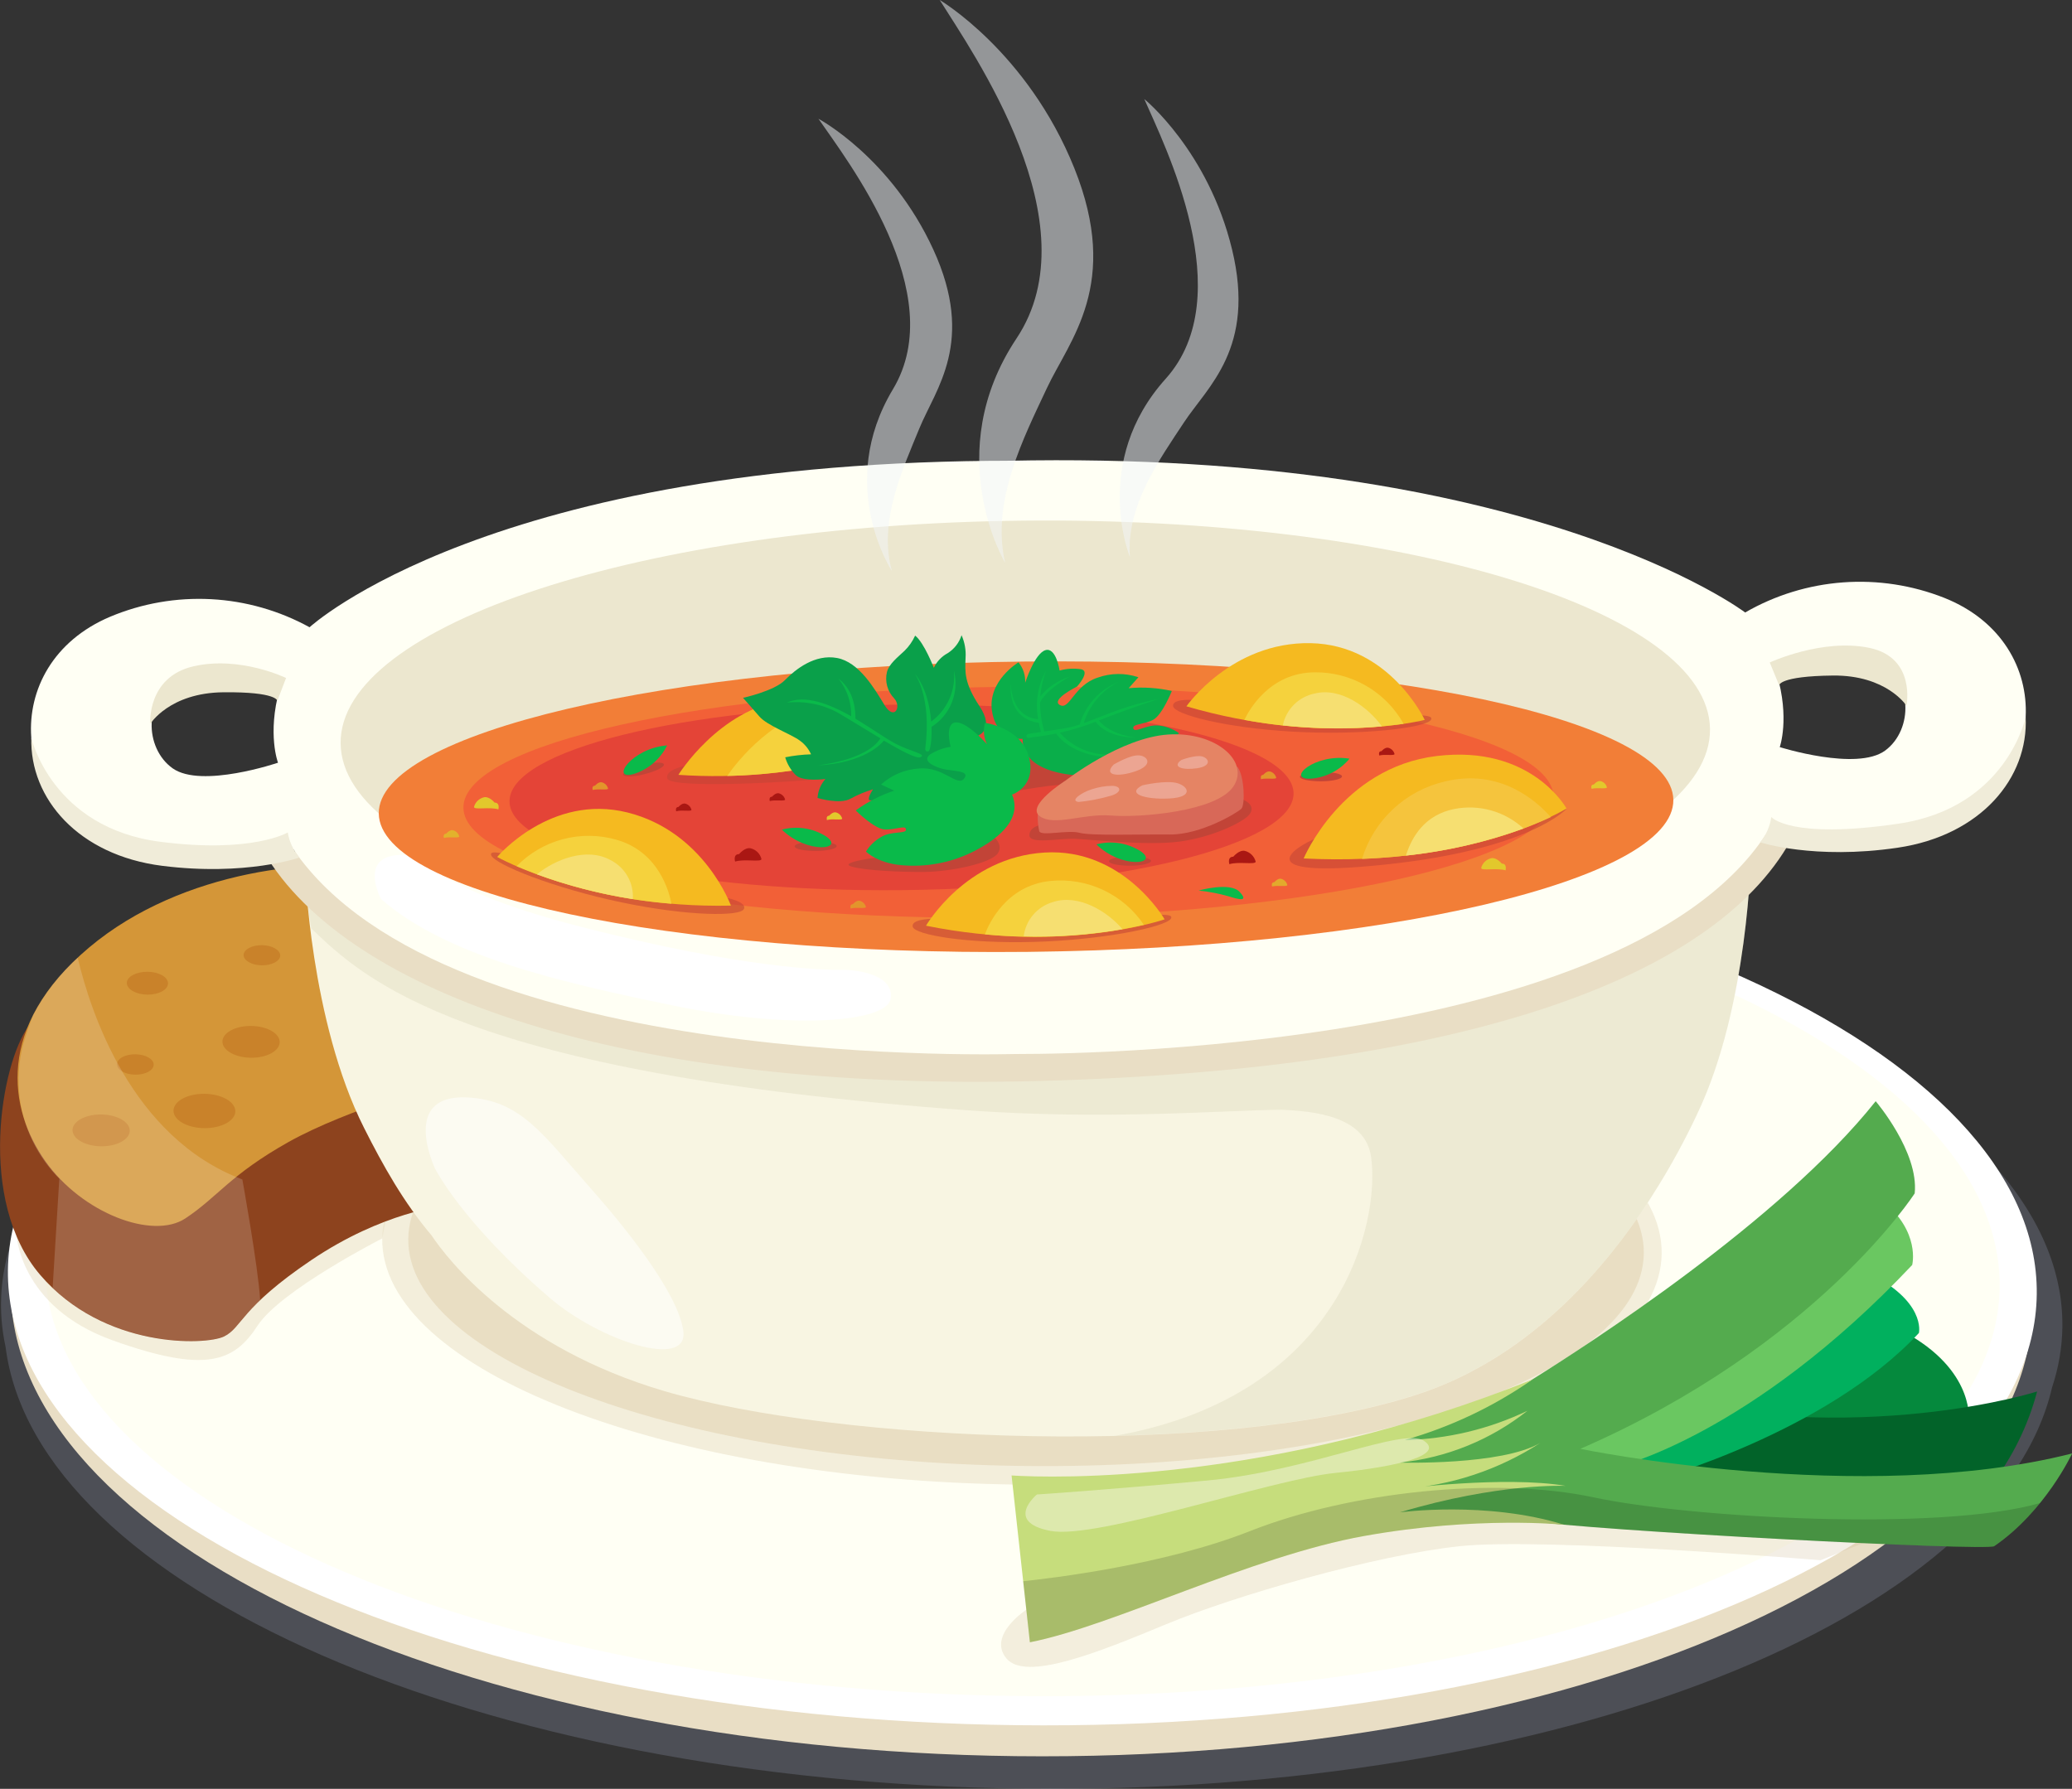 
<svg width="425" height="367" viewBox="0 0 425 367" fill="none" xmlns="http://www.w3.org/2000/svg">
<rect x="0" y="0" width="425" height="367" fill="#333333" stroke="none"/>
<g clip-path="url(#clip0)">
<path opacity="0.24" d="M423.029 272.245C423.619 222.051 329.45 180.243 212.69 178.852H212.52H208.158H204.897C91.729 179.262 0.79 218.149 0.21 267.242C0.175 270.269 0.484 273.291 1.131 276.248C7.293 325.562 98.362 365.649 210.299 366.97C319.655 368.261 409.974 332.106 420.918 284.614C422.254 280.624 422.966 276.452 423.029 272.245Z" fill="#9FA7C4"/>
<path d="M416.808 268.695C417.425 216.748 325.112 173.535 210.621 172.176C96.131 170.817 2.818 211.826 2.202 263.772C1.586 315.719 93.899 358.932 208.389 360.291C322.88 361.65 416.192 320.641 416.808 268.695Z" fill="#E9DEC5"/>
<path d="M417.771 265.524C418.367 215.329 325.692 173.532 210.776 172.168C95.86 170.804 2.22 210.389 1.624 260.583C1.029 310.778 93.704 352.575 208.619 353.939C323.535 355.303 417.176 315.719 417.771 265.524Z" fill="white"/>
<path d="M410.159 264.107C410.724 216.487 321.442 176.819 210.741 175.504C100.041 174.19 9.843 211.728 9.277 259.347C8.712 306.967 97.995 346.635 208.695 347.95C319.396 349.264 409.594 311.726 410.159 264.107Z" fill="#FFFFF4"/>
<path opacity="0.53" d="M340.834 257.188C341.155 230.154 282.667 207.541 210.198 206.681C137.73 205.82 78.722 227.039 78.401 254.073C78.08 281.107 136.568 303.72 209.037 304.58C281.505 305.441 340.513 284.223 340.834 257.188Z" fill="#E9DEC5"/>
<path opacity="0.53" d="M337.172 257.155C337.468 232.243 280.975 211.374 210.993 210.543C141.01 209.712 84.038 229.234 83.743 254.146C83.447 279.059 139.94 299.927 209.922 300.758C279.905 301.589 336.877 282.067 337.172 257.155Z" fill="#E0D0AD"/>
<path opacity="0.53" d="M3.361 253.072C3.361 253.072 3.842 268.083 23.11 274.987C42.378 281.892 48.07 279.29 52.822 271.985C57.574 264.68 78.403 254.073 78.403 254.073L79.804 246.968L3.361 253.072Z" fill="#E9DEC5"/>
<path d="M91.038 247.418C91.038 247.418 78.583 248.589 63.907 258.486C49.231 268.383 49.681 272.355 45.959 274.187C42.238 276.018 21.299 276.808 8.243 261.558C-4.812 246.308 0.24 218.128 5.862 210.523C11.485 202.918 76.032 220.22 76.032 220.22L91.038 247.418Z" fill="#8D431E"/>
<path d="M93.439 222.011C92.389 221.471 71.13 227.575 59.135 234.32C47.14 241.064 44.709 245.537 38.016 249.97C31.323 254.403 16.847 248.92 9.294 238.232C1.741 227.545 -0.97 210.573 18.298 194.372C37.566 178.171 65.918 175.87 78.323 178.361C90.728 180.853 93.439 222.011 93.439 222.011Z" fill="#D49638"/>
<path d="M35.585 227.855C35.585 229.797 38.386 231.408 41.888 231.448C45.389 231.488 48.25 229.947 48.27 228.005C48.29 226.064 45.479 224.443 41.968 224.403C38.456 224.363 35.615 225.904 35.585 227.855Z" fill="#C9822A"/>
<path d="M26.011 201.657C26.011 202.958 27.881 204.029 30.212 204.059C32.544 204.089 34.454 203.058 34.464 201.757C34.474 200.457 32.603 199.386 30.273 199.366C27.942 199.346 26.011 200.366 26.011 201.657Z" fill="#C9822A"/>
<path d="M24.01 218.339C24.01 219.5 25.661 220.45 27.742 220.48C29.823 220.51 31.513 219.59 31.523 218.429C31.533 217.268 29.863 216.327 27.792 216.297C25.721 216.267 24.01 217.148 24.01 218.339Z" fill="#C9822A"/>
<path d="M49.961 195.914C49.961 197.064 51.622 198.025 53.703 198.045C55.783 198.065 57.464 197.154 57.484 196.044C57.504 194.933 55.823 193.932 53.752 193.912C51.682 193.892 50.021 194.763 49.961 195.914Z" fill="#C9822A"/>
<path d="M57.37 213.814C57.391 212.012 54.779 210.521 51.536 210.482C48.293 210.444 45.647 211.873 45.626 213.674C45.604 215.476 48.216 216.967 51.459 217.006C54.702 217.044 57.348 215.615 57.37 213.814Z" fill="#C9822A"/>
<path d="M14.877 231.838C14.877 233.639 17.458 235.13 20.709 235.17C23.96 235.21 26.591 233.779 26.611 231.978C26.631 230.177 24.02 228.686 20.779 228.646C17.538 228.606 14.896 230.037 14.877 231.838Z" fill="#C9822A"/>
<path opacity="0.17" d="M5.382 212.235C5.833 210.844 6.313 209.573 6.743 208.362C9.078 203.885 12.192 199.86 15.937 196.474C18.508 207.421 26.881 233.369 49.711 241.975C49.711 241.975 52.963 259.917 53.363 266.712C49.041 270.845 48.361 272.976 45.96 274.157C42.458 275.858 23.87 276.678 10.795 264.23L12.165 241.835C8.382 238.028 5.742 233.237 4.543 228.005C3.344 222.773 3.635 217.31 5.382 212.235Z" fill="white"/>
<path opacity="0.24" d="M210.549 330.225C210.549 330.225 202.476 335.468 206.427 340.232C210.379 344.995 225.095 339.091 239.191 333.227C253.287 327.363 282.049 319.057 299.407 317.216C316.764 315.375 373.438 320.098 373.438 320.098L386.164 314.975L292.194 307.209L210.549 330.225Z" fill="#CFB994"/>
<path d="M403.821 290.938C403.821 290.938 404.821 280.191 388.985 272.456C373.148 264.72 346.146 299.784 346.146 299.784L403.821 290.938Z" fill="#05893D"/>
<path d="M408.363 304.757C412.77 299.022 415.994 292.467 417.847 285.474C417.847 285.474 381.432 297.162 335.812 286.025L316.434 300.665L393.567 311.322L408.363 304.757Z" fill="#026329"/>
<path d="M339.004 303.717C339.004 303.717 374.449 294.05 393.597 273.476C393.597 273.476 395.217 266.822 382.542 260.818C369.867 254.814 327.059 298.093 327.059 298.093L339.004 303.717Z" fill="#01B05E"/>
<path d="M331.63 300.975C331.63 300.975 359.032 294.661 392.216 259.527C392.216 259.527 394.027 252.702 385.993 246.228C377.96 239.753 313.353 297.072 313.353 297.072L331.63 300.975Z" fill="#6AC761"/>
<path d="M409.033 317.216C407.503 318.267 326.358 314.044 312.672 311.912C298.987 309.781 280.569 312.553 280.569 312.553L287.452 293.54C287.452 293.54 303.459 289.787 314.373 282.963C325.288 276.138 365.125 250.591 384.733 225.924C384.733 225.924 393.617 236.311 392.736 244.827C392.736 244.827 372.618 276.148 324.147 297.242C324.147 297.242 381.782 309.181 425.04 298.183C425 298.203 419.568 310.001 409.033 317.216Z" fill="#54AB4E"/>
<path d="M211.249 336.929L207.488 302.706C216.011 303.246 260.88 304.537 314.373 282.993C306.375 288.572 297.503 292.779 288.122 295.441C296.843 295.248 305.423 293.201 313.293 289.437C305.762 295.406 296.68 299.093 287.122 300.064C287.122 300.064 308.07 300.675 315.954 296.012C307.452 301.533 297.677 304.782 287.562 305.448C287.562 305.448 308.571 302.726 321.156 304.838C321.156 304.838 307.44 304.187 287.142 310.271C287.142 310.271 304.809 307.85 320.846 312.813C320.846 312.813 303.078 310.962 279.828 315.125C256.579 319.287 228.377 333.567 211.249 336.929Z" fill="#C6DD7C"/>
<path opacity="0.15" d="M418.437 308.37C397.738 314.294 346.477 311.372 327.038 307.229C306.54 302.806 276.767 306.098 256.518 314.074C238.831 321.079 215.501 323.811 209.869 324.401L211.249 336.93C228.376 333.567 256.498 319.297 279.768 315.125C303.038 310.952 320.786 312.813 320.786 312.813H320.726C345.496 315.035 407.662 318.147 409.003 317.226C412.558 314.744 415.735 311.761 418.437 308.37Z" fill="black"/>
<path opacity="0.5" d="M212.68 306.609C212.68 306.609 205.897 312.223 215.441 314.074C224.985 315.925 260.86 303.477 273.966 302.176C287.072 300.875 296.305 298.473 292.084 295.601C287.862 292.729 268.664 301.775 247.755 303.727C226.846 305.678 212.68 306.609 212.68 306.609Z" fill="#F4F6DF"/>
<path d="M22.95 149.592C22.9 153.454 20.329 156.597 17.197 156.527C14.066 156.457 11.565 153.324 11.605 149.452C11.645 145.579 14.226 142.447 17.357 142.517C20.489 142.587 23.01 145.719 22.95 149.592Z" fill="white"/>
<path d="M359.152 175.019C359.532 174.639 269.884 183.445 210.989 189.159C151.964 184.676 62.166 177.731 62.556 178.151C62.556 178.151 63.627 209.493 74.672 231.398C78.613 239.213 82.805 246.688 88.487 253.413C91.829 258.416 105.705 276.428 136.388 285.434C172.203 295.872 249.756 299.294 290.453 286.175C314.893 278.31 331.08 258.156 340.124 243.346C343.076 238.572 345.748 233.63 348.127 228.546C358.702 206.381 359.152 175.019 359.152 175.019Z" fill="#F8F5E2"/>
<path opacity="0.18" d="M228.817 294.551C251.897 294 274.136 291.399 290.453 286.145C314.893 278.28 331.08 258.126 340.124 243.316C343.076 238.542 345.748 233.6 348.127 228.516C357.411 209.112 358.882 182.614 359.132 176.38C350.808 176.9 267.443 185.096 211.649 190.5C152.624 186.017 62.827 179.072 63.217 179.492C63.217 179.492 62.696 179.212 62.776 181.814C62.846 182.724 62.937 183.765 63.036 184.946C63.207 186.387 63.467 188.188 63.857 190.48C74.742 200.947 94.87 220.2 198.144 227.765C226.816 229.857 251.166 227.765 262.811 227.675C269.444 227.955 280.058 228.946 281.229 237.352C283.12 250.781 275.266 286.265 228.817 294.551Z" fill="#BFBA91"/>
<path d="M368.006 171.116C353.31 199.726 302.428 219.389 213.26 221.771C128.154 224.043 71.2 203.889 54.133 174.849" fill="#E9DEC5"/>
<path d="M206.658 94.534L207.918 216.227C207.918 216.227 331.671 217.758 362.194 171.197C362.194 171.197 379.861 176.2 396.948 170.366C420.368 162.361 422.379 132.04 398.799 122.653C392.205 120.046 385.108 118.962 378.037 119.482C370.966 120.002 364.104 122.112 357.962 125.656C357.962 125.656 313.973 92.243 206.658 94.534ZM364.435 138.244C364.435 138.244 377.77 133.641 385.083 136.383C392.396 139.125 392.506 149.702 386.674 153.985C380.842 158.268 365.055 153.274 365.055 153.274C365.055 153.274 367.156 147.38 364.435 138.244Z" fill="#FFFFF4"/>
<path d="M391.046 144.779C391.046 144.779 386.984 138.474 375.939 138.594C364.895 138.714 364.935 140.596 364.935 140.596L363.004 135.913C363.004 135.913 373.758 130.909 383.413 132.911C393.067 134.912 391.046 144.779 391.046 144.779Z" fill="#ECE7CF"/>
<path d="M415.496 147.1C415.496 147.1 411.694 165.703 389.415 168.985C367.135 172.267 363.324 167.614 363.324 167.614C363.053 169.523 362.261 171.321 361.033 172.808C361.033 172.808 372.107 176.45 389.235 173.918C406.362 171.387 416.096 159.559 415.496 147.1Z" fill="#F0ECD9"/>
<path d="M63.497 128.688C57.283 125.271 50.377 123.301 43.296 122.927C36.214 122.553 29.139 123.783 22.6 126.526C-0.78 136.403 1.861 166.704 25.451 174.189C42.648 179.652 60.216 174.299 60.216 174.299C91.689 220.26 209.089 216.217 209.089 216.217L207.828 94.525C100.483 94.465 63.497 128.688 63.497 128.688ZM57.024 156.477C57.024 156.477 41.338 161.81 35.425 157.637C29.513 153.465 29.423 142.907 36.656 140.005C43.889 137.103 57.334 141.436 57.334 141.436C54.793 150.623 57.024 156.477 57.024 156.477Z" fill="#FFFFF4"/>
<path d="M210.771 195.271C288.335 194.459 351.006 173.999 350.75 149.572C350.494 125.146 287.409 106.003 209.845 106.816C132.281 107.628 69.611 128.088 69.866 152.515C70.122 176.941 133.207 196.084 210.771 195.271Z" fill="#ECE7CF"/>
<path d="M30.813 148.521C30.813 148.521 34.745 142.137 45.819 142.027C56.894 141.917 56.884 143.788 56.884 143.788L58.675 139.095C58.675 139.095 49.231 134.492 39.667 136.703C30.103 138.915 30.813 148.521 30.813 148.521Z" fill="#ECE7CF"/>
<path d="M6.422 151.363C6.422 151.363 10.604 169.866 32.944 172.708C51.762 175.119 59.025 170.786 59.025 170.786C59.337 172.689 60.168 174.469 61.426 175.93C61.426 175.93 50.421 179.802 33.254 177.631C16.087 175.459 6.082 163.822 6.422 151.363Z" fill="#F0ECD9"/>
<path opacity="0.56" d="M89.248 239.773C89.248 239.773 81.874 224.353 95.971 225.153C106.855 225.764 111.337 232.709 121.061 243.686C127.614 251.081 139.139 265.121 140.159 273.096C141.18 281.072 122.942 274.987 112.838 266.331C94.78 250.851 89.248 239.773 89.248 239.773Z" fill="white"/>
<path d="M78.163 184.446C78.163 184.446 73.861 176.51 80.894 175.489C87.927 174.469 85.656 181.554 119.101 190.129C152.545 198.705 168.982 199.016 172.743 198.975C176.505 198.935 183.558 200.266 182.667 204.98C181.777 209.693 162.539 211.294 138.529 206.381C114.519 201.467 91.439 196.064 78.163 184.446Z" fill="white"/>
<path opacity="0.51" d="M206.167 115.459C206.167 115.459 192.781 93.043 208.508 69.427C224.235 45.811 199.444 10.737 192.751 0C192.751 0 210.759 10.617 220.353 34.483C229.947 58.35 219.353 69.737 214.721 79.654C210.089 89.571 203.216 102.8 206.167 115.459Z" fill="#F1F5F9"/>
<path opacity="0.51" d="M231.768 114.298C231.768 114.298 223.765 94.774 239.101 77.703C254.438 60.631 238.781 29.67 234.709 20.314C234.709 20.314 247.825 30.941 252.717 51.185C257.609 71.428 247.715 79.274 242.853 86.659C237.991 94.044 230.908 103.821 231.768 114.298Z" fill="#F1F5F9"/>
<path opacity="0.51" d="M182.957 117.18C182.957 117.18 171.322 99.558 183.157 79.855C194.992 60.151 173.673 32.822 167.881 24.367C167.881 24.367 182.777 32.292 191.451 51.225C200.125 70.158 191.901 79.754 188.56 87.93C185.218 96.106 180.076 107.073 182.957 117.18Z" fill="#F1F5F9"/>
<path d="M210.771 195.28C284.098 194.511 343.401 180.556 343.229 164.11C343.056 147.664 283.474 134.954 210.148 135.722C136.822 136.49 77.519 150.445 77.691 166.892C77.863 183.338 137.445 196.048 210.771 195.28Z" fill="#F27E37"/>
<path d="M207.088 188.28C268.832 187.663 318.78 176.557 318.649 163.476C318.518 150.394 268.359 140.29 206.615 140.908C144.871 141.525 94.923 152.631 95.054 165.712C95.185 178.794 145.344 188.898 207.088 188.28Z" fill="#F26037"/>
<path d="M185.119 182.619C229.528 182.154 265.44 173.256 265.33 162.745C265.22 152.234 229.13 144.09 184.721 144.555C140.312 145.02 104.4 153.918 104.51 164.429C104.62 174.94 140.71 183.084 185.119 182.619Z" fill="#E44437"/>
<path d="M275.267 159.289C275.267 159.819 273.346 160.289 270.965 160.289C268.584 160.289 266.643 159.899 266.633 159.369C266.623 158.838 268.564 158.368 270.945 158.368C273.326 158.368 275.267 158.748 275.267 159.289Z" fill="#C24437"/>
<path d="M276.807 155.646C275.819 156.836 274.601 157.813 273.225 158.52C271.85 159.227 270.346 159.648 268.804 159.759C263.692 159.969 269.584 154.505 276.807 155.646Z" fill="#0ABA4A"/>
<path d="M136.187 156.817C136.317 157.337 134.547 158.228 132.236 158.818C129.925 159.409 127.944 159.439 127.814 158.928C127.684 158.418 129.455 157.517 131.816 156.927C134.177 156.337 136.057 156.307 136.187 156.817Z" fill="#C24437"/>
<path d="M136.838 152.924C136.15 154.316 135.187 155.555 134.008 156.564C132.828 157.574 131.456 158.334 129.975 158.798C125.053 160.179 129.555 153.494 136.838 152.924Z" fill="#0ABA4A"/>
<path d="M236.1 176.61C236.1 177.141 234.179 177.611 231.798 177.611C229.417 177.611 227.476 177.221 227.476 176.69C227.476 176.16 229.397 175.69 231.778 175.69C234.159 175.69 236.1 176.12 236.1 176.61Z" fill="#C24437"/>
<path d="M224.885 173.228C226.386 172.832 227.952 172.745 229.488 172.972C231.023 173.2 232.497 173.736 233.819 174.549C238.101 177.321 230.097 178.352 224.885 173.228Z" fill="#0ABA4A"/>
<path d="M171.623 173.578C171.623 174.119 169.702 174.579 167.321 174.579C164.94 174.579 162.999 174.189 162.999 173.648C162.999 173.108 164.92 172.648 167.301 172.648C169.682 172.648 171.623 173.048 171.623 173.578Z" fill="#C24437"/>
<path d="M160.378 170.206C161.878 169.807 163.444 169.718 164.98 169.943C166.515 170.168 167.989 170.704 169.312 171.517C173.574 174.299 165.6 175.32 160.378 170.206Z" fill="#0ABA4A"/>
<path opacity="0.56" d="M321.316 165.943C321.316 165.943 313.883 174.249 284.15 177.371C254.418 180.493 266.313 173.368 269.824 172.057C273.336 170.746 286.151 166.954 286.151 166.954L321.316 165.943Z" fill="#C24437"/>
<path d="M267.403 176.12C267.403 176.12 275.187 157.477 294.665 155.106C314.143 152.734 321.316 165.873 321.316 165.873C321.316 165.873 302.178 177.891 267.403 176.12Z" fill="#F5BA20"/>
<path d="M279.368 176.21C299.167 175.449 312.382 170.356 318.085 167.634C314.983 164.112 307.51 157.627 296.365 160.329C292.388 161.251 288.723 163.204 285.74 165.992C282.756 168.78 280.559 172.304 279.368 176.21Z" fill="#F5C43D"/>
<path d="M288.372 175.54C296.612 174.674 304.715 172.805 312.502 169.976C310.616 168.238 308.346 166.97 305.878 166.275C303.41 165.579 300.812 165.476 298.296 165.973C292.234 167.174 289.563 171.707 288.372 175.54Z" fill="#F6DF71"/>
<path opacity="0.56" d="M244.634 143.598C244.634 143.598 240.282 143.288 240.632 144.929C240.982 146.57 251.106 149.292 265.112 150.102C279.118 150.913 292.354 149.352 293.504 147.691C294.655 146.029 285.501 147.07 285.501 147.07L244.634 143.598Z" fill="#C24437"/>
<path d="M243.353 144.909C243.353 144.909 252.607 131.65 268.814 131.95C285.021 132.25 292.234 147.691 292.234 147.691C292.234 147.691 271.385 153.104 243.353 144.909Z" fill="#F5BA20"/>
<path d="M255.238 147.691C266.014 149.692 277.04 149.966 287.902 148.501C286.087 145.25 283.426 142.55 280.201 140.69C276.976 138.829 273.307 137.877 269.584 137.934C260.42 138.034 256.199 145.659 255.238 147.691Z" fill="#F5D23D"/>
<path d="M283.45 149.021C280.709 145.199 275.096 140.926 269.634 142.287C268.03 142.616 266.557 143.41 265.401 144.57C264.245 145.73 263.455 147.205 263.131 148.811C269.881 149.549 276.687 149.62 283.45 149.021Z" fill="#F6DF71"/>
<path opacity="0.56" d="M191.081 188.508C191.081 188.508 186.729 188.568 187.229 190.17C187.73 191.771 198.084 193.632 212.09 193.242C226.096 192.851 239.171 190.19 240.182 188.448C241.192 186.707 232.179 188.498 232.179 188.498L191.081 188.508Z" fill="#C24437"/>
<path d="M189.94 189.919C189.94 189.919 198.044 175.91 214.221 174.909C230.398 173.909 238.881 188.609 238.881 188.609C238.881 188.609 218.563 195.693 189.94 189.919Z" fill="#F5BA20"/>
<path d="M202.016 191.691C212.921 192.782 223.932 192.124 234.629 189.739C232.55 186.649 229.672 184.18 226.303 182.595C222.933 181.009 219.197 180.366 215.491 180.733C206.377 181.634 202.806 189.579 202.016 191.691Z" fill="#F5D23D"/>
<path d="M230.238 190.64C227.236 187.067 221.234 183.285 215.902 185.086C214.34 185.551 212.948 186.461 211.896 187.705C210.844 188.949 210.178 190.474 209.979 192.091C216.763 192.276 223.549 191.79 230.238 190.64Z" fill="#F6DF71"/>
<path opacity="0.56" d="M149.063 184.206C149.063 184.206 153.345 185.036 152.564 186.527C151.784 188.018 141.3 188.008 127.554 185.146C113.808 182.284 101.443 177.361 100.752 175.46C100.062 173.558 108.636 176.931 108.636 176.931L149.063 184.206Z" fill="#C24437"/>
<path d="M149.923 185.797C149.923 185.797 144.411 170.596 128.684 166.684C112.958 162.771 101.983 175.81 101.983 175.81C101.983 175.81 120.731 186.417 149.923 185.797Z" fill="#F5BA20"/>
<path d="M137.718 185.406C126.792 184.549 116.072 181.951 105.965 177.711C108.563 175.046 111.833 173.133 115.429 172.174C119.026 171.216 122.814 171.248 126.393 172.267C135.217 174.729 137.318 183.195 137.718 185.406Z" fill="#F5D23D"/>
<path d="M110.126 179.382C113.768 176.38 120.291 173.728 125.223 176.45C126.687 177.189 127.902 178.341 128.717 179.764C129.531 181.188 129.91 182.819 129.805 184.456C123.096 183.41 116.505 181.71 110.126 179.382Z" fill="#F6DF71"/>
<path opacity="0.56" d="M142.47 156.817C142.47 156.817 136.318 157.417 136.868 159.699C137.418 161.98 164.53 160.289 166.991 159.909C169.452 159.529 166.4 153.905 166.4 153.905L142.47 156.817Z" fill="#C24437"/>
<path d="M139.149 158.968C139.149 158.968 147.462 145.489 161.158 143.588C174.854 141.686 180.987 153.424 180.987 153.424C180.987 153.424 164.18 160.649 139.149 158.968Z" fill="#F5BA20"/>
<path d="M149.163 159.188C168.561 158.758 181.017 153.424 181.017 153.424C178.655 149.39 175.009 146.265 170.662 144.548C158.877 146.209 151.114 156.376 149.163 159.188Z" fill="#F5D23D"/>
<path d="M213.831 169.175C213.831 169.175 211.13 169.475 211.15 171.367C211.17 173.258 217.152 171.987 220.353 172.087C223.555 172.187 235.1 173.548 241.853 172.668C248.605 171.787 254.928 168.745 256.259 167.114C257.589 165.483 255.818 164.112 253.928 163.761C252.037 163.411 213.831 169.175 213.831 169.175Z" fill="#C24437"/>
<path d="M151.594 175.229C151.594 175.229 152.755 173.808 153.925 174.029C154.47 174.15 154.971 174.422 155.37 174.812C155.77 175.203 156.052 175.697 156.186 176.24C156.186 176.941 152.655 176.16 150.784 176.76C150.784 176.76 150.304 175.239 151.594 175.229Z" fill="#AA1713"/>
<path d="M158.367 163.451C158.367 163.451 159.037 162.621 159.728 162.751C160.042 162.826 160.329 162.984 160.56 163.21C160.791 163.435 160.956 163.72 161.038 164.032C161.038 164.442 158.987 164.032 157.897 164.342C157.897 164.342 157.617 163.451 158.367 163.451Z" fill="#AA1713"/>
<path d="M174.954 185.496C174.954 185.496 175.624 184.666 176.305 184.796C176.62 184.867 176.909 185.025 177.141 185.251C177.372 185.477 177.536 185.763 177.615 186.077C177.615 186.487 175.614 186.077 174.484 186.387C174.484 186.387 174.204 185.496 174.954 185.496Z" fill="#E2952C"/>
<path d="M122.052 161.18C122.052 161.18 122.732 160.359 123.412 160.489C123.726 160.564 124.014 160.723 124.245 160.948C124.476 161.174 124.641 161.458 124.723 161.77C124.723 162.18 122.722 161.77 121.581 162.07C121.571 162.11 121.291 161.19 122.052 161.18Z" fill="#E2952C"/>
<path d="M326.929 160.94C326.929 160.94 327.609 160.119 328.289 160.249C328.604 160.321 328.894 160.478 329.125 160.704C329.357 160.93 329.521 161.216 329.6 161.53C329.6 161.94 327.599 161.53 326.468 161.83C326.468 161.83 326.138 160.95 326.929 160.94Z" fill="#E2C82C"/>
<path d="M170.072 167.354C170.072 167.354 170.752 166.534 171.433 166.664C171.747 166.738 172.035 166.897 172.265 167.123C172.496 167.348 172.661 167.632 172.743 167.945C172.743 168.355 170.742 167.894 169.602 168.245C169.632 168.245 169.352 167.364 170.072 167.354Z" fill="#E2C82C"/>
<path d="M101.453 164.662C101.453 164.662 100.383 163.351 99.302 163.561C98.805 163.672 98.348 163.917 97.981 164.27C97.613 164.623 97.351 165.07 97.221 165.563C97.221 166.213 100.473 165.493 102.223 166.053C102.193 166.113 102.643 164.672 101.453 164.662Z" fill="#E2C82C"/>
<path d="M308.04 177.171C308.04 177.171 306.97 175.86 305.889 176.07C305.392 176.18 304.935 176.425 304.568 176.778C304.201 177.131 303.938 177.579 303.809 178.071C303.809 178.722 307.06 178.001 308.811 178.562C308.781 178.592 309.231 177.181 308.04 177.171Z" fill="#E2C82C"/>
<path d="M259.11 158.968C259.11 158.968 259.78 158.148 260.46 158.268C260.777 158.341 261.066 158.501 261.298 158.729C261.529 158.956 261.693 159.244 261.771 159.559C261.771 159.969 259.77 159.559 258.64 159.859C258.67 159.859 258.389 158.978 259.11 158.968Z" fill="#E2952C"/>
<path d="M261.391 180.983C261.391 180.983 262.061 180.163 262.741 180.283C263.057 180.356 263.347 180.516 263.578 180.743C263.81 180.971 263.973 181.259 264.052 181.574C264.052 181.984 262.051 181.574 260.92 181.874C260.92 181.874 260.64 180.993 261.391 180.983Z" fill="#E2AA2C"/>
<path d="M139.169 165.553C139.169 165.553 139.839 164.732 140.529 164.862C140.843 164.936 141.13 165.094 141.36 165.32C141.589 165.546 141.752 165.831 141.83 166.143C141.83 166.554 139.829 166.093 138.699 166.443C138.699 166.443 138.419 165.563 139.169 165.553Z" fill="#AA1713"/>
<path d="M283.37 154.105C283.37 154.105 284.05 153.284 284.73 153.405C285.046 153.479 285.335 153.639 285.566 153.866C285.798 154.094 285.962 154.381 286.041 154.695C286.041 155.106 283.99 154.695 282.91 154.996C282.91 154.976 282.62 154.105 283.37 154.105Z" fill="#AA1713"/>
<path d="M252.967 175.76C252.967 175.76 254.127 174.339 255.308 174.559C255.848 174.689 256.343 174.964 256.739 175.353C257.135 175.743 257.419 176.233 257.559 176.77C257.559 177.471 254.037 176.69 252.167 177.301C252.167 177.301 251.676 175.77 252.967 175.76Z" fill="#AA1713"/>
<path d="M245.854 182.704C245.854 182.704 252.297 180.873 254.258 182.975C256.218 185.076 254.097 184.556 251.977 183.875C249.973 183.308 247.925 182.917 245.854 182.704Z" fill="#0ABA4A"/>
<path d="M179.316 176C179.316 176 171.753 177.001 174.754 177.811C177.755 178.622 184.758 178.932 189.76 178.882C194.763 178.832 203.306 177.161 204.697 175.029C206.087 172.898 203.056 170.466 200.945 170.486C198.834 170.506 179.316 176 179.316 176Z" fill="#C24437"/>
<path d="M206.087 162.681C206.087 162.681 215.091 161 218.403 160.96C221.714 160.92 227.917 160.87 225.065 158.248C222.214 155.626 213.06 153.445 209.879 154.535C206.698 155.626 206.087 162.681 206.087 162.681Z" fill="#C24437"/>
<path d="M209.739 151.583C209.739 151.583 204.426 152.084 203.476 145.889C202.525 139.695 208.908 135.883 208.908 135.883C209.872 137.06 210.361 138.556 210.279 140.075C210.279 140.075 212.21 134.071 214.421 133.391C216.631 132.71 217.342 137.564 217.342 137.564C218.782 137.171 220.288 137.082 221.764 137.304C223.764 137.724 220.913 140.856 220.913 140.856C220.913 140.856 215.411 143.568 217.412 144.649C219.413 145.729 220.243 140.646 225.105 139.035C227.816 138.056 230.778 138.024 233.509 138.945L231.508 141.186C234.471 140.915 237.458 141.107 240.362 141.757C240.362 141.757 238.421 146.65 236.55 147.661C234.679 148.671 232.128 148.481 232.478 149.482C232.828 150.482 235.339 148.481 237.89 148.871C239.29 149.051 240.625 149.566 241.782 150.372C241.782 150.372 240.492 153.825 235.309 156.316C230.971 158.473 226.138 159.44 221.303 159.118C217.092 158.818 209.799 157.567 209.739 151.583Z" fill="#0AAE4A"/>
<path d="M200.655 150.903C200.655 150.903 204.066 149.652 200.925 144.899C197.784 140.146 197.924 137.954 198.054 134.962C198.16 133.371 197.879 131.777 197.233 130.319C196.75 131.843 195.743 133.147 194.392 134.001C193.146 134.672 192.147 135.724 191.541 137.003C191.541 137.003 189.54 131.82 187.709 130.399C187.182 131.566 186.442 132.624 185.528 133.521C184.108 134.862 182.347 136.213 181.927 137.874C181.701 138.829 181.719 139.826 181.979 140.772C182.24 141.718 182.735 142.583 183.417 143.288C184.988 145.039 183.417 147.931 181.417 144.639C179.416 141.346 176.234 135.833 171.692 134.992C167.151 134.151 163.189 137.294 160.998 139.535C158.807 141.777 152.404 143.168 152.404 143.168C152.404 143.168 154.195 145.169 155.766 147C157.336 148.831 162.218 150.593 164.009 151.904C165.034 152.626 165.846 153.611 166.36 154.755C164.579 154.81 162.805 155.015 161.058 155.366C161.474 156.786 162.249 158.076 163.309 159.108C164.87 160.419 169.311 159.819 169.311 159.819C168.347 160.896 167.775 162.268 167.691 163.712C167.691 163.712 172.243 165.103 174.444 163.862C175.917 163.06 177.469 162.412 179.076 161.93C179.076 161.93 178.075 163.381 178.205 164.042C178.335 164.702 184.068 163.101 186.499 163.041C188.93 162.981 193.572 162.911 197.083 160.549C200.595 158.188 200.655 150.903 200.655 150.903Z" fill="#0AA04A"/>
<path d="M207.588 163.021C207.588 163.021 212.65 161.36 211.049 155.306C209.449 149.252 202.046 148.301 202.046 148.301C201.629 149.765 201.775 151.332 202.456 152.694C202.456 152.694 198.294 147.961 195.993 148.211C193.692 148.461 194.993 153.214 194.993 153.214C193.515 153.432 192.098 153.954 190.831 154.745C189.17 155.926 191.001 157.027 193.032 157.657C195.063 158.288 199.164 157.948 197.754 159.739C196.343 161.53 193.552 157.197 188.46 157.667C185.582 157.856 182.853 159.013 180.717 160.95L183.418 162.211C180.591 163.145 177.928 164.516 175.524 166.273C175.524 166.273 179.256 169.986 181.377 170.166C183.498 170.346 185.749 169.165 185.839 170.166C185.929 171.167 182.838 170.376 180.627 171.777C179.404 172.498 178.374 173.504 177.625 174.709C177.625 174.709 180.186 177.351 185.919 177.571C190.771 177.832 195.605 176.796 199.925 174.569C203.706 172.598 209.919 168.535 207.588 163.021Z" fill="#0ABA4A"/>
<path d="M167.511 157.047C177.415 156.577 180.887 152.464 181.287 151.944C184.838 154.025 187.99 155.696 188.77 155.356C190.281 154.705 186.679 154.215 183.468 152.454C181.467 151.383 178.626 149.342 175.464 147.45C175.464 146.31 175.464 141.827 171.983 139.235C173.738 141.417 174.663 144.151 174.594 146.95C170.102 144.418 165.15 142.457 161.398 144.148C165.031 143.756 168.697 144.486 171.903 146.24C174.134 147.541 177.465 149.632 180.587 151.483C177.655 156.106 167.511 157.047 167.511 157.047Z" fill="#0ABA4A"/>
<path d="M189.791 153.535C189.791 153.535 189.7 154.365 190.451 154.125C190.791 154.015 191.161 151.903 191.071 149.122C192.967 147.926 194.433 146.157 195.257 144.072C196.081 141.986 196.219 139.693 195.653 137.524C195.864 139.529 195.546 141.555 194.729 143.398C193.913 145.242 192.627 146.839 191.001 148.031C190.751 144.759 189.841 140.856 187.56 138.104C187.56 138.094 191.171 142.797 189.791 153.535Z" fill="#0ABA4A"/>
<path d="M201.895 162.521C200.613 163.438 199.277 164.277 197.894 165.033C192.982 160.459 185.649 160.319 185.649 160.319C189.945 160.718 194.005 162.47 197.244 165.323C195.672 166.008 194.017 166.482 192.321 166.734C187.994 167.242 183.617 167.148 179.316 166.454C183.591 167.336 187.971 167.599 192.321 167.234C194.825 166.946 197.241 166.138 199.414 164.862C199.194 166.043 197.093 175.049 183.188 174.419C183.188 174.419 190.631 175.8 195.853 171.567C198.101 169.809 199.604 167.269 200.065 164.452C200.82 163.976 201.524 163.423 202.166 162.801C202.166 162.801 202.446 162.401 201.895 162.521Z" fill="#0ABA4A"/>
<path d="M204.456 150.823C205.337 151.992 205.883 153.378 206.038 154.834C206.193 156.289 205.951 157.76 205.337 159.088C204.63 158.083 203.707 157.248 202.636 156.647C200.385 155.426 196.873 150.643 196.873 150.643C197.823 152.49 199.055 154.178 200.525 155.646C198.305 156.175 195.992 156.175 193.772 155.646C196.012 156.716 198.577 156.88 200.935 156.106V156.006C201.309 156.334 201.703 156.638 202.115 156.917C205.297 159.038 205.847 161.38 205.847 161.38C205.847 161.38 206.217 161.92 206.357 161.26C206.308 160.689 206.104 160.142 205.767 159.679C206.347 158.628 207.988 154.885 204.456 150.823Z" fill="#0ABA4A"/>
<path d="M204.456 150.823L204.296 150.623C204.356 150.683 204.396 150.753 204.456 150.823Z" fill="#0ABA4A"/>
<path d="M232.968 151.333C232.968 151.333 227.876 150.833 225.385 147.821C231.798 145.269 237.68 143.388 237.68 143.388C234.902 143.944 232.164 144.69 229.487 145.619C226.866 146.55 224.395 147.621 222.294 148.341C222.864 146.538 223.784 144.864 225.001 143.417C226.218 141.969 227.708 140.776 229.387 139.905C227.496 140.672 225.803 141.854 224.431 143.365C223.059 144.875 222.045 146.675 221.464 148.631C220.626 148.931 219.766 149.165 218.893 149.332C217.702 149.542 215.841 149.822 214.201 150.072C213.655 148.239 213.362 146.341 213.33 144.428C213.33 144.308 213.33 144.188 213.33 144.078C214.981 141.076 219.483 138.795 219.483 138.795C217.094 139.527 214.973 140.943 213.38 142.867C213.537 141.084 213.924 139.328 214.531 137.644C212.87 140.655 212.307 144.15 212.94 147.531C207.178 147.07 207.338 140.146 207.338 140.146C206.807 147.21 211.87 148.151 213.07 148.291C213.19 148.926 213.343 149.554 213.53 150.172L210.879 150.573C210.879 150.573 210.379 150.813 210.579 151.193C210.779 151.573 211.709 151.253 211.709 151.253C213.367 151.09 215.013 150.832 216.642 150.483C216.642 150.553 219.153 154.485 226.126 155.256L227.006 154.805C225.179 154.766 223.38 154.346 221.723 153.575C220.067 152.803 218.588 151.696 217.382 150.322C219.891 149.766 222.353 149.013 224.745 148.071C224.745 148.071 226.666 151.263 232.968 151.333Z" fill="#0ABA4A"/>
<path d="M212.86 166.894C212.796 168.116 212.901 169.342 213.17 170.536C213.59 171.617 218.983 170.206 221.424 170.856C223.865 171.507 233.589 171.137 239.941 171.207C246.294 171.277 253.817 166.734 254.628 165.913C255.438 165.093 255.228 159.148 253.857 157.407C252.487 155.666 212.86 166.894 212.86 166.894Z" fill="#D86858"/>
<path d="M218.603 160.109C218.603 160.109 229.868 151.333 239.612 150.693C249.356 150.052 256.439 156.196 252.977 161.37C249.516 166.543 233.579 167.794 227.897 167.314C222.214 166.834 216.292 169.596 213.29 167.464C210.289 165.333 218.603 160.109 218.603 160.109Z" fill="#E58464"/>
<path opacity="0.37" d="M228.436 156.857C228.436 156.857 231.868 154.795 233.689 154.976C235.509 155.156 236.55 156.977 232.918 158.228C229.287 159.479 226.236 159.108 228.436 156.857Z" fill="#F6DFE2"/>
<path opacity="0.37" d="M234.329 161.11C234.329 161.11 239.241 159.979 241.552 160.69C243.863 161.4 244.774 163.582 239.782 163.822C234.79 164.062 230.948 162.811 234.329 161.11Z" fill="#F6DFE2"/>
<path opacity="0.37" d="M242.312 155.916C242.312 155.916 245.254 154.805 246.634 155.206C248.015 155.606 248.565 157.147 245.584 157.607C242.603 158.068 240.292 157.357 242.312 155.916Z" fill="#F6DFE2"/>
<path opacity="0.37" d="M223.825 161.97C225.225 161.487 226.695 161.234 228.176 161.22C230.177 161.3 230.127 162.721 227.496 163.351C225.445 163.932 223.346 164.327 221.224 164.532C219.293 164.252 222.094 162.501 223.825 161.97Z" fill="#F6DFE2"/>
<path d="M91.529 171.027C91.529 171.027 92.209 170.196 92.889 170.326C93.203 170.401 93.491 170.559 93.722 170.785C93.953 171.011 94.118 171.295 94.2 171.607C94.2 172.017 92.199 171.607 91.059 171.917C91.039 171.917 90.778 171.027 91.529 171.027Z" fill="#E2B22C"/>
</g>
<defs>
<clipPath id="clip0">
<rect width="425" height="367" fill="white"/>
</clipPath>
</defs>
</svg>
